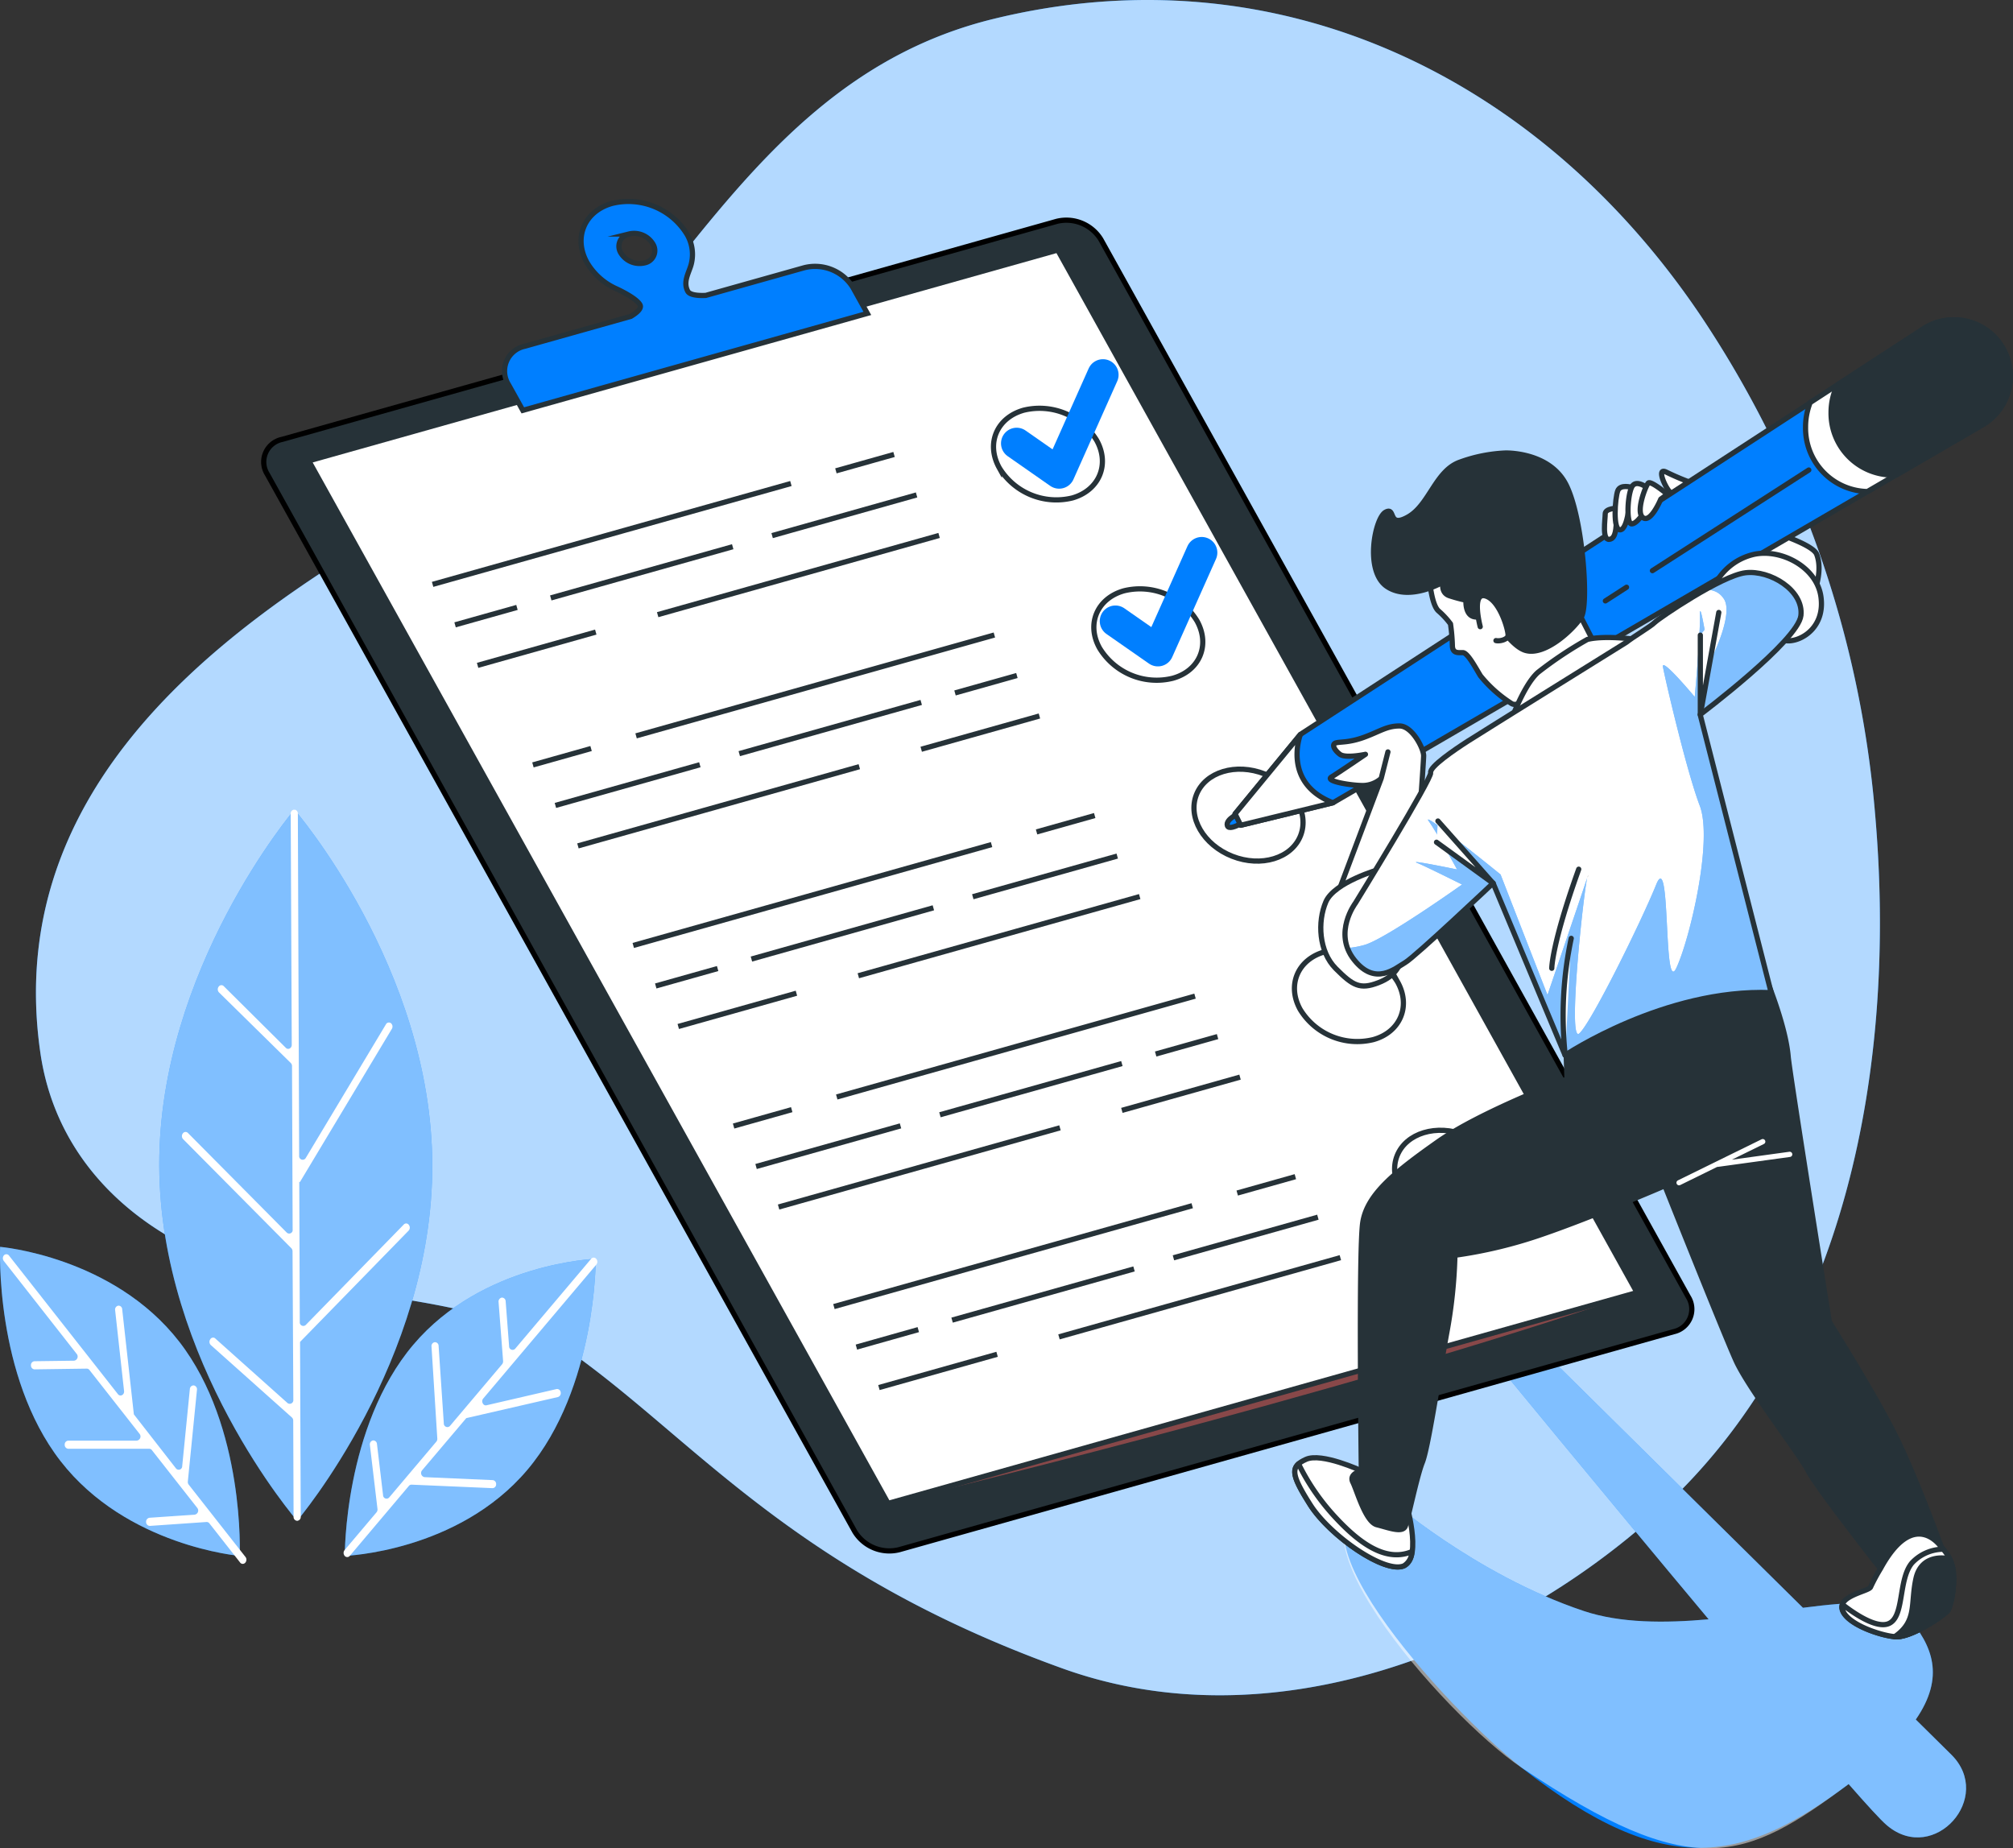 <svg xmlns="http://www.w3.org/2000/svg" viewBox="56.25 74.06 386.03 354.42"><rect x="56.25" y="74.06" width="386.03" height="354.42" fill="#333333" stroke="none"/><defs/><defs><clipPath id="a"><path d="M391 183.89c-4.62.54-16.59 8.7-17.41 9.52s-4.08 2.72-5.44 3.81c0 0-28 17.41-30.47 19s-7.34 4.9-7.07 6-14.42 25-14.42 25-4.35 5.72-.27 10.88 7.89 1.64 9.79.55 16.87-15.24 16.87-15.24l13.8 33s19.11-12.81 39.52-12l-13.61-53.32s18.78-14.14 19.32-19-5.96-8.75-10.61-8.2z" fill="#fff" stroke="#263238" stroke-linecap="round" stroke-linejoin="round"/></clipPath></defs><path d="M415.83 230.1a201.81 201.81 0 00-33.63-95.78c-30.74-45.45-80.91-70-135.49-56.62C195.1 90.36 182 146.24 139 171c-33 19-83 50-75 105 2.61 17.93 14.48 31 30.76 38.37 22.26 10.05 53.39 6 73.24 20.63 23 17 42 41 92 59 39.55 14.24 84.15-2.8 114-29.75 36.82-33.17 46-86.66 41.83-134.15z" fill="#007fff"/><path d="M415.83 230.1a201.81 201.81 0 00-33.63-95.78c-30.74-45.45-80.91-70-135.49-56.62C195.1 90.36 182 146.24 139 171c-33 19-83 50-75 105 2.61 17.93 14.48 31 30.76 38.37 22.26 10.05 53.39 6 73.24 20.63 23 17 42 41 92 59 39.55 14.24 84.15-2.8 114-29.75 36.82-33.17 46-86.66 41.83-134.15z" fill="#fff" opacity=".7"/><path d="M430.44 410.52l-6.8-6.72c5.66-8.2 3.22-14.24-1.64-19.8-2.93-3.35-10.59-2.84-20-1.63L350 331l-8 3s21.64 26.35 41.91 50.58c-8.42.75-16.89.76-23.91-1.58-21-7-38-22-38-22-24 2 12 41 26 52 28 22 42.88 18 62.76 3.18 3.57 4.08 6.15 6.89 7.24 7.82l.21.18c8.96 7.44 20.51-5.47 12.23-13.66z" fill="#007fff"/><path d="M430.44 410.52l-6.8-6.72c5.66-8.2 3.22-14.24-1.64-19.8-2.93-3.35-10.59-2.84-20-1.63L350 331l-8 3s21.64 26.35 41.91 50.58c-8.42.75-16.89.76-23.91-1.58-21-7-38-22-38-22-24 2 11.24 42.05 26 52 33 22.22 42.88 18 62.76 3.18 3.57 4.08 6.15 6.89 7.24 7.82l.21.18c8.96 7.44 20.51-5.47 12.23-13.66z" fill="#fff" opacity=".5"/><path d="M112.71 229.31s26.3 30.4 26.44 68.06-25.92 68.31-25.92 68.31-26.3-30.4-26.44-68.05 25.92-68.32 25.92-68.32z" fill="#007fff"/><path d="M170.5 315.45s.16 24.75-13.13 40.48-35 16.49-35 16.49-.17-24.75 13.13-40.48 35-16.49 35-16.49zM56.27 313.16s-1.1 24.72 11.59 41.08 34.36 18.18 34.36 18.18 1.09-24.72-11.6-41.08-34.35-18.18-34.35-18.18z" fill="#007fff"/><g opacity=".5" fill="#fff"><path d="M112.71 229.31s26.3 30.4 26.44 68.06-25.92 68.31-25.92 68.31-26.3-30.4-26.44-68.05 25.92-68.32 25.92-68.32z"/><path d="M170.5 315.45s.16 24.75-13.13 40.48-35 16.49-35 16.49-.17-24.75 13.13-40.48 35-16.49 35-16.49zM56.27 313.16s-1.1 24.72 11.59 41.08 34.36 18.18 34.36 18.18 1.09-24.72-11.6-41.08-34.35-18.18-34.35-18.18z"/></g><path d="M96.57 330.89a.62.62 0 011-.13l13.82 12.35a.69.69 0 001.11-.62l-.15-28.49a.86.86 0 00-.23-.58l-20.75-20.91a.85.85 0 01-.06-1.1.63.63 0 011-.07l18.93 19.08a.67.67 0 001.13-.58l-.12-31.35a.82.82 0 00-.23-.58l-13.77-13.54a.85.85 0 01-.07-1.1.63.63 0 011-.08L111.07 275c.44.44 1.13.08 1.13-.59l-.2-44.32a.74.74 0 01.68-.78.73.73 0 01.69.77l.25 65.62a.68.68 0 001.25.44l15.4-25.67a.64.64 0 01.95-.2.85.85 0 01.18 1.08l-17.65 29.41-.11-.09.1 26.89a.68.68 0 001.14.58l18.78-19.24a.62.62 0 011 .06.85.85 0 01-.06 1.1l-20.81 21.33.13 33.52a.73.73 0 01-.68.78.72.72 0 01-.69-.77l-.07-18.44a.82.82 0 00-.26-.61L96.69 332a.85.85 0 01-.12-1.11zM57 314.79a.63.63 0 011 .07l20.86 26.54c.44.57 1.27.15 1.18-.61l-1.71-15.48a.75.75 0 01.59-.87.7.7 0 01.76.67l2.24 20.17L90 355.65a.67.67 0 001.19-.43l1.47-14.8a.72.72 0 01.76-.69.75.75 0 01.6.86l-1.75 17.56a.85.85 0 00.17.61l10.89 13.87a.86.86 0 01-.05 1.1.63.63 0 01-1-.06l-5.88-7.49a.65.65 0 00-.55-.26l-10.85.75a.73.73 0 01-.73-.73.76.76 0 01.65-.83l8.69-.6a.8.8 0 00.47-1.29l-8.71-11.09a.65.65 0 00-.51-.25H69.34a.74.74 0 01-.68-.78.73.73 0 01.68-.78h13.08A.8.8 0 0083 349l-9.6-12.23a.65.65 0 00-.52-.26l-10 .14a.73.73 0 01-.69-.77.73.73 0 01.67-.79l7.6-.1a.8.8 0 00.5-1.3L57 315.89a.86.86 0 010-1.1zM127.77 350.28a.72.72 0 01.77.67l1.17 9.83a.67.67 0 001.17.44l9.05-10.71a.84.84 0 00.18-.6L139 332.27a.74.74 0 01.63-.83.71.71 0 01.73.71l1 14.87a.68.68 0 001.18.48l10-11.83a.91.91 0 00.19-.61l-.87-11.32a.77.77 0 01.62-.85.72.72 0 01.74.71l.66 8.62a.67.67 0 001.17.47l14.55-17.22a.63.63 0 011 0 .86.86 0 010 1.1l-21.68 25.67c-.47.55 0 1.45.62 1.3l13.43-3.11a.69.69 0 01.8.61.78.78 0 01-.53.92L145.67 346l-8.47 10a.8.8 0 00.47 1.32l13.06.57a.73.73 0 01.66.8.71.71 0 01-.71.74l-15.5-.67a.64.64 0 00-.52.24l-11.32 13.4a.63.63 0 01-1 0 .86.86 0 010-1.1l6.12-7.24a.85.85 0 00.18-.64l-1.46-12.28a.77.77 0 01.59-.86z" fill="#fff"/><g><path d="M377.2 329.43l-148.55 41.81a7.77 7.77 0 01-8.49-3.5L107.51 165a4.41 4.41 0 012.83-6.68l148.55-41.81a7.75 7.75 0 018.48 3.49L380 322.74a4.42 4.42 0 01-2.8 6.69z" fill="#263238" stroke="#000" stroke-miterlimit="10"/><path d="M226.56 362.35s85.84-20.42 143.62-40.43z" fill="#884849"/><path fill="#fff" stroke="#263238" stroke-miterlimit="10" d="M370.18 321.92l-143.62 40.43-111.09-199.92 143.62-40.42 111.09 199.91zM216.55 164.35l11.15-3.14M139.21 186.12l68.71-19.34M204.32 176.77l27.7-7.8M161.87 188.72l34.89-9.82M143.52 193.88l11.87-3.34M182.37 191.93l53.97-15.19M147.84 201.65l22.66-6.38"/><path d="M266.56 158.5a12.85 12.85 0 00-14-5.78c-5.17 1.46-7.26 6.4-4.68 11.05a12.82 12.82 0 0014 5.78c5.12-1.45 7.26-6.4 4.68-11.05zM169.6 217.6l-11.15 3.14M246.94 195.83l-68.71 19.34M190.46 220.71l-27.7 7.8M232.91 208.76l-34.89 9.82M251.26 203.6l-11.87 3.34M221.04 221.08l-53.96 15.19M255.58 211.36l-22.67 6.38M285.8 193.13a12.82 12.82 0 00-14-5.78c-5.17 1.45-7.26 6.4-4.68 11a12.81 12.81 0 0014 5.78c5.16-1.41 7.26-6.36 4.68-11zM255.03 233.59l11.15-3.14M177.69 255.36l68.71-19.34M242.8 246.02l27.7-7.8M200.35 257.97l34.89-9.83M182 263.13l11.87-3.34M220.85 261.17l53.96-15.18M186.32 270.9l22.66-6.38" fill="#fff" stroke="#263238" stroke-miterlimit="10"/><ellipse cx="295.68" cy="230.38" rx="8.48" ry="10.73" transform="rotate(-68.54 295.67 230.38)" fill="#fff" stroke="#263238" stroke-miterlimit="10"/><path fill="#fff" stroke="#263238" stroke-miterlimit="10" d="M208.08 286.85l-11.15 3.14M285.42 265.08l-68.71 19.34M228.94 289.96l-27.7 7.79M271.39 278.01l-34.89 9.82M289.74 272.84l-11.87 3.34M259.52 290.33l-53.96 15.19M294.05 280.61l-22.66 6.38M324.27 262.37a12.83 12.83 0 00-14-5.78c-5.17 1.46-7.26 6.4-4.68 11.05a12.82 12.82 0 0014 5.78c5.17-1.42 7.27-6.42 4.68-11.05zM293.51 302.84l11.15-3.14M216.17 324.61l68.71-19.34M281.28 315.26l27.7-7.79M238.83 327.21l34.89-9.82M220.48 332.38l11.87-3.35M259.33 330.42l53.96-15.19M224.8 340.14l22.66-6.38"/><ellipse cx="334.16" cy="299.63" rx="8.48" ry="10.73" transform="rotate(-68.54 334.15 299.63)" fill="#fff" stroke="#263238" stroke-miterlimit="10"/><path d="M210.47 125.4l-18.88 5.31c-1.43.06-3-.05-3.44-.78-1-1.88.28-3.64.68-5.3A7.6 7.6 0 00188 119a13.17 13.17 0 00-14.39-5.93c-5.3 1.5-7.44 6.57-4.8 11.33a12.41 12.41 0 005.56 5s3.83 1.71 4.6 3.09c.41.73-.66 1.59-1.75 2.24l-20.35 5.73a4.86 4.86 0 00-3.11 7.35l2.75 4.94 66.07-18.59-2.75-4.95a8.53 8.53 0 00-9.36-3.81zm-33.63-6.46a4.21 4.21 0 014.61 1.9 2.39 2.39 0 01-1.54 3.62 4.2 4.2 0 01-4.6-1.89 2.4 2.4 0 011.53-3.63z" fill="#007fff" stroke="#263238" stroke-miterlimit="10"/><path fill="none" stroke="#007fff" stroke-linecap="round" stroke-linejoin="round" stroke-width="6" d="M251.21 159.08l8.15 5.69 8.4-18.83M270.15 193.17l8.15 5.68 8.4-18.82"/></g><g><path d="M403.82 188.51s2.17-4.62.81-8.16-26.39-9.25-26.39-9.25-5.71 0-5.44 3.27 20.95 15.78 22.58 16.86 7.89 3.54 8.44-2.72zM380.31 166.53a49.21 49.21 0 01-4.53-1.94c-2.16-1.08.21 3.89 1.08 4.1s3 .65 3 .65z" fill="#fff" stroke="#263238" stroke-linecap="round" stroke-linejoin="round"/><path d="M305.61 214.9l-12.51 15.23 1.08 2.18 17.69-4.31 124.51-72.48a10.79 10.79 0 003.72-15h0a10.78 10.78 0 00-15-3.33z" fill="#007fff" stroke="#263238" stroke-linecap="round" stroke-linejoin="round"/><path fill="#fff" stroke="#263238" stroke-linecap="round" stroke-linejoin="round" d="M368.17 186.67l-4.06 2.62M403.12 164.19l-29.99 19.3"/><path d="M294.26 229.81s-3.11 1.3-2.63 2.61 4.94-1.86 4.94-1.86z" fill="#007fff" stroke="#263238" stroke-linecap="round" stroke-linejoin="round"/><path d="M293.1 230.13l1.08 2.18 17.69-4.31c-9.8-3.81-6.26-13.06-6.26-13.06zM440.1 140.45a10.78 10.78 0 00-15-3.33l-21.72 14.14a12.73 12.73 0 00-.88 4.68 12.15 12.15 0 0011.85 12.38l22.07-12.84a10.79 10.79 0 003.68-15.03z" fill="#fff" stroke="#263238" stroke-linecap="round" stroke-linejoin="round"/><path d="M440.1 140.45a10.78 10.78 0 00-15-3.33l-16.5 10.75a12.08 12.08 0 00-1.21 5.28 11.84 11.84 0 0011.7 12h.81l16.52-9.61a10.79 10.79 0 003.68-15.09z" fill="#263238" stroke="#263238" stroke-linecap="round" stroke-linejoin="round"/><path d="M366.5 171.5s-2.42 0-2.42 1.1-.64 5 .76 4.89 1.28-2.56 1.4-3.42.26-2.57.26-2.57z" fill="#fff" stroke="#263238" stroke-linecap="round" stroke-linejoin="round"/><path d="M369.14 167.52s-2.16-.67-2.66.66-1 7.65.5 7.48 1.83-5.81 2.16-8.14z" fill="#fff" stroke="#263238" stroke-linecap="round" stroke-linejoin="round"/><path d="M372.47 167.85s-2.5-2.16-3.33-.33-1 7 0 7 2.5-2.16 2.83-3.32a23 23 0 00.5-3.35z" fill="#fff" stroke="#263238" stroke-linecap="round" stroke-linejoin="round"/><path d="M376 168.85s-3.16-2.66-3.66-2.16-2.5 5.62-1 6.65 3.4-3.57 3.4-3.57zM330.33 184.63s.35 5.33 1.77 6.58a15.57 15.57 0 012.31 2.49 36.69 36.69 0 01.36 4.09c0 1.6 1.07 1.42 2 1.42s2.49 3 3.38 4.44a24.74 24.74 0 006 5.34c1.6.89 4.27-2.49 4.27-2.49l1.24 3.56 12.63-8.18-6.22-12.1a29 29 0 00-3.74-11.91c-3.56-6.4-8.36-10-16.36-7.65s-7.64 14.41-7.64 14.41z" fill="#fff" stroke="#263238" stroke-linecap="round" stroke-linejoin="round"/><path d="M344.94 160.93a29 29 0 00-8.73 1.75c-4.67 1.65-5.82 8.15-9.89 10.48s-2.33-2-4.37-.88-4.07 11.35.29 14.26 10.77-.87 10.77-.87-.58 2 1.16 2.62a29.94 29.94 0 003.21.87s-.3 3.5 2.32 3.2.3-4.36.3-4.36 4.95 9.6 8.74 10.77 9.31-4.08 10.76-6.41.29-18.91-2.91-25.31-11.65-6.12-11.65-6.12z" fill="#263238" stroke="#263238" stroke-linecap="round" stroke-linejoin="round"/><path d="M340.11 194.23s-1.78-6.76 1.06-5.87 4.45 6.94 4.27 7.65-1.6 1.06-2.31.89M360.66 196.68a75 75 0 00-9.48 6.32c-3 2.67-5.69 10.67-5.69 10.67s18.32-12.45 21.52-14.22 3.91-2.67 3.91-2.67-6.7-.99-10.26-.1zM385.32 185.79a11.23 11.23 0 017.34-5.44c5.17-1.09 12 2.45 12.79 8.16s-3.54 8.44-6.26 8.44-5.17-3.81-5.17-3.81-8.7-3.27-8.7-7.35zM312.41 246.46l8.71-23.13a5.34 5.34 0 01-3.54 1.36c-2.18 0-7.34-.81-6-1.63s6.52-4.35 6.52-4.35-3.8.82-4.89 0-1.63-1.91-.82-2.18 2.45 0 5.44-1.09 4.35-2.17 6.8-2.17 4.63 4.35 4.63 5.71-1.91 27.2-1.91 28.29 0 2.18-7.07 3-8.14-.82-7.87-3.81zM321.12 223.33l1.29-5.08" fill="#fff" stroke="#263238" stroke-linecap="round" stroke-linejoin="round"/><path d="M320.84 240.74s-8.7 2.45-10.33 6.26-1.36 9.52 1.9 12.79 4.63 4.08 8.16 2.72 4.36-3.54 4.63-5.72 2.17-9.52-4.36-16.05zM317.31 356.09s-7.62-3.54-10.61-2.18-3 2.72.81 8.71 14.42 13.33 18 11.69.27-12.51.27-12.51z" fill="#fff" stroke="#263238" stroke-linecap="round" stroke-linejoin="round"/><path d="M311.87 364.52a42.35 42.35 0 01-6.6-9.75c-1.4 1.24-.8 3.06 2.24 7.85 3.81 6 14.42 13.33 18 11.69a3.24 3.24 0 001.49-2.71c-5 2.11-10.17-1.6-15.13-7.08z" fill="#fff" stroke="#263238" stroke-linecap="round" stroke-linejoin="round"/><path d="M356.48 272.84l.27 8.17s-16.59 6.25-24.75 12-13.6 10.06-14.42 15.5-.27 47.61-.27 47.61-2.45.54-1.63 2.17 2.44 7.62 4.62 8.16 4.9 1.64 5.44.28 2.18-9.52 3.27-12.24S332 339 333.63 330a94.41 94.41 0 001.63-15.23 87.92 87.92 0 0016.87-4.08c9.52-3.27 23.39-9.25 23.39-9.25s11.16 28 13.61 33.46 12 17.68 13.87 21.22 13.87 18.77 13.87 18.77 4.63-4.08 7.62-4.08h4.08s-4.9-13.6-9-21.77-12.51-21.49-12.51-21.49-7.61-47.59-7.89-50.87c-.53-6.28-4.55-15.76-4.55-15.76s-13.11-2.77-38.14 11.92z" fill="#263238" stroke="#263238" stroke-linecap="round" stroke-linejoin="round"/><path d="M416.87 374.86a35.77 35.77 0 00-1.9 3.53c-.27.82-6.26 1.64-5.44 4.36s7.07 4.89 10.06 5.17 9-3.81 10.07-4.9c.64-.64 1.6-4.87 1.09-8.16a8.43 8.43 0 00-2.18-4.08s-5.17-7.89-11.7 4.08z" fill="#fff" stroke="#263238" stroke-linecap="round" stroke-linejoin="round"/><path d="M430.75 374.86a8 8 0 00-1.85-3.72 8.31 8.31 0 00-6 2.63c-2.72 3.26-1.36 10.61-4.63 11.7-2.43.81-6.68-2.16-8.68-3.72a1.54 1.54 0 000 1c.81 2.72 7.07 4.89 10.06 5.17s9-3.81 10.07-4.9c.58-.64 1.54-4.87 1.03-8.16z" fill="#fff" stroke="#263238" stroke-linecap="round" stroke-linejoin="round"/><path d="M423.67 376.76c-1.08 4.9.28 8.16-4.08 11.16 3 .27 9-3.81 10.07-4.9.64-.64 1.6-4.87 1.09-8.16a6.42 6.42 0 00-.67-1.95h-.42s-4.9-1.04-5.99 3.85z" fill="#263238" stroke="#263238" stroke-linecap="round" stroke-linejoin="round"/><path fill="none" stroke="#fff" stroke-linecap="round" stroke-linejoin="round" d="M378.24 300.86l16.05-7.88M385.59 297.33l13.87-1.91"/><path d="M391 183.89c-4.62.54-16.59 8.7-17.41 9.52s-4.08 2.72-5.44 3.81c0 0-28 17.41-30.47 19s-7.34 4.9-7.07 6-14.42 25-14.42 25-4.35 5.72-.27 10.88 7.89 1.64 9.79.55 16.87-15.24 16.87-15.24l13.8 33s19.11-12.81 39.52-12l-13.61-53.32s18.78-14.14 19.32-19-5.96-8.75-10.61-8.2z" fill="#fff"/><g clip-path="url(#a)"><path d="M391 183.89c-1.85.22-4.88 1.66-7.91 3.36a3.58 3.58 0 013.65 1.52c2.25 2.89-2.57 12.2-2.57 12.2s-2-12.86-1.92-9-1 15.73-1 15.73-6.42-7.7-6.1-5.78 4.49 19.9 7.06 26.64-1.93 25.67-4.49 31.12-1-23.1-3.86-16-12.51 26.63-14.76 28.56.72-26.17 1.52-29.83c-1 3.06-7.61 22.45-7.61 22.45l-9-23.11s-15.4-12.51-13.8-10.27 5.46 9.31 5.46 9.31-9.31-1.93-7.7-1.28 8.66 4.17 8.66 4.17-14.44 10.27-18.61 11.55a16.74 16.74 0 01-3.44.63 8.18 8.18 0 001.29 2.32c4.08 5.17 7.89 1.64 9.79.55s16.87-15.24 16.87-15.24l13.8 33s19.11-12.81 39.52-12l-13.61-53.32s18.78-14.14 19.32-19-5.91-8.83-10.56-8.28z" fill="#007fff"/><path d="M391 183.89c-1.85.22-4.88 1.66-7.91 3.36a3.58 3.58 0 013.65 1.52c2.25 2.89-2.57 12.2-2.57 12.2s-2-12.86-1.92-9-1 15.73-1 15.73-6.42-7.7-6.1-5.78 4.49 19.9 7.06 26.64-1.93 25.67-4.49 31.12-1-23.1-3.86-16-12.51 26.63-14.76 28.56.72-26.17 1.52-29.83c-1 3.06-7.61 22.45-7.61 22.45l-9-23.11s-15.4-12.51-13.8-10.27 5.46 9.31 5.46 9.31-9.31-1.93-7.7-1.28 8.66 4.17 8.66 4.17-14.44 10.27-18.61 11.55a16.74 16.74 0 01-3.44.63 8.18 8.18 0 001.29 2.32c4.08 5.17 7.89 1.64 9.79.55s16.87-15.24 16.87-15.24l13.8 33s19.11-12.81 39.52-12l-13.61-53.32s18.78-14.14 19.32-19-5.91-8.83-10.56-8.28z" fill="#fff" opacity=".5"/></g><path d="M391 183.89c-4.62.54-16.59 8.7-17.41 9.52s-4.08 2.72-5.44 3.81c0 0-28 17.41-30.47 19s-7.34 4.9-7.07 6-14.42 25-14.42 25-4.35 5.72-.27 10.88 7.89 1.64 9.79.55 16.87-15.24 16.87-15.24l13.8 33s19.11-12.81 39.52-12l-13.61-53.32s18.78-14.14 19.32-19-5.96-8.75-10.61-8.2z" fill="none" stroke="#263238" stroke-linecap="round" stroke-linejoin="round"/><path d="M356.41 276.41a71.61 71.61 0 011.15-22.41M353.83 259.74s0-4.6 5.17-19M332 231.5l10.61 11.96-10.88-7.89M382.32 195.86v15.23l3.54-19.58" fill="#fff" stroke="#263238" stroke-linecap="round" stroke-linejoin="round"/><path d="M360.78 242a2 2 0 00-.09.34c.12-.34.16-.47.09-.34z" fill="#263238"/></g></svg>